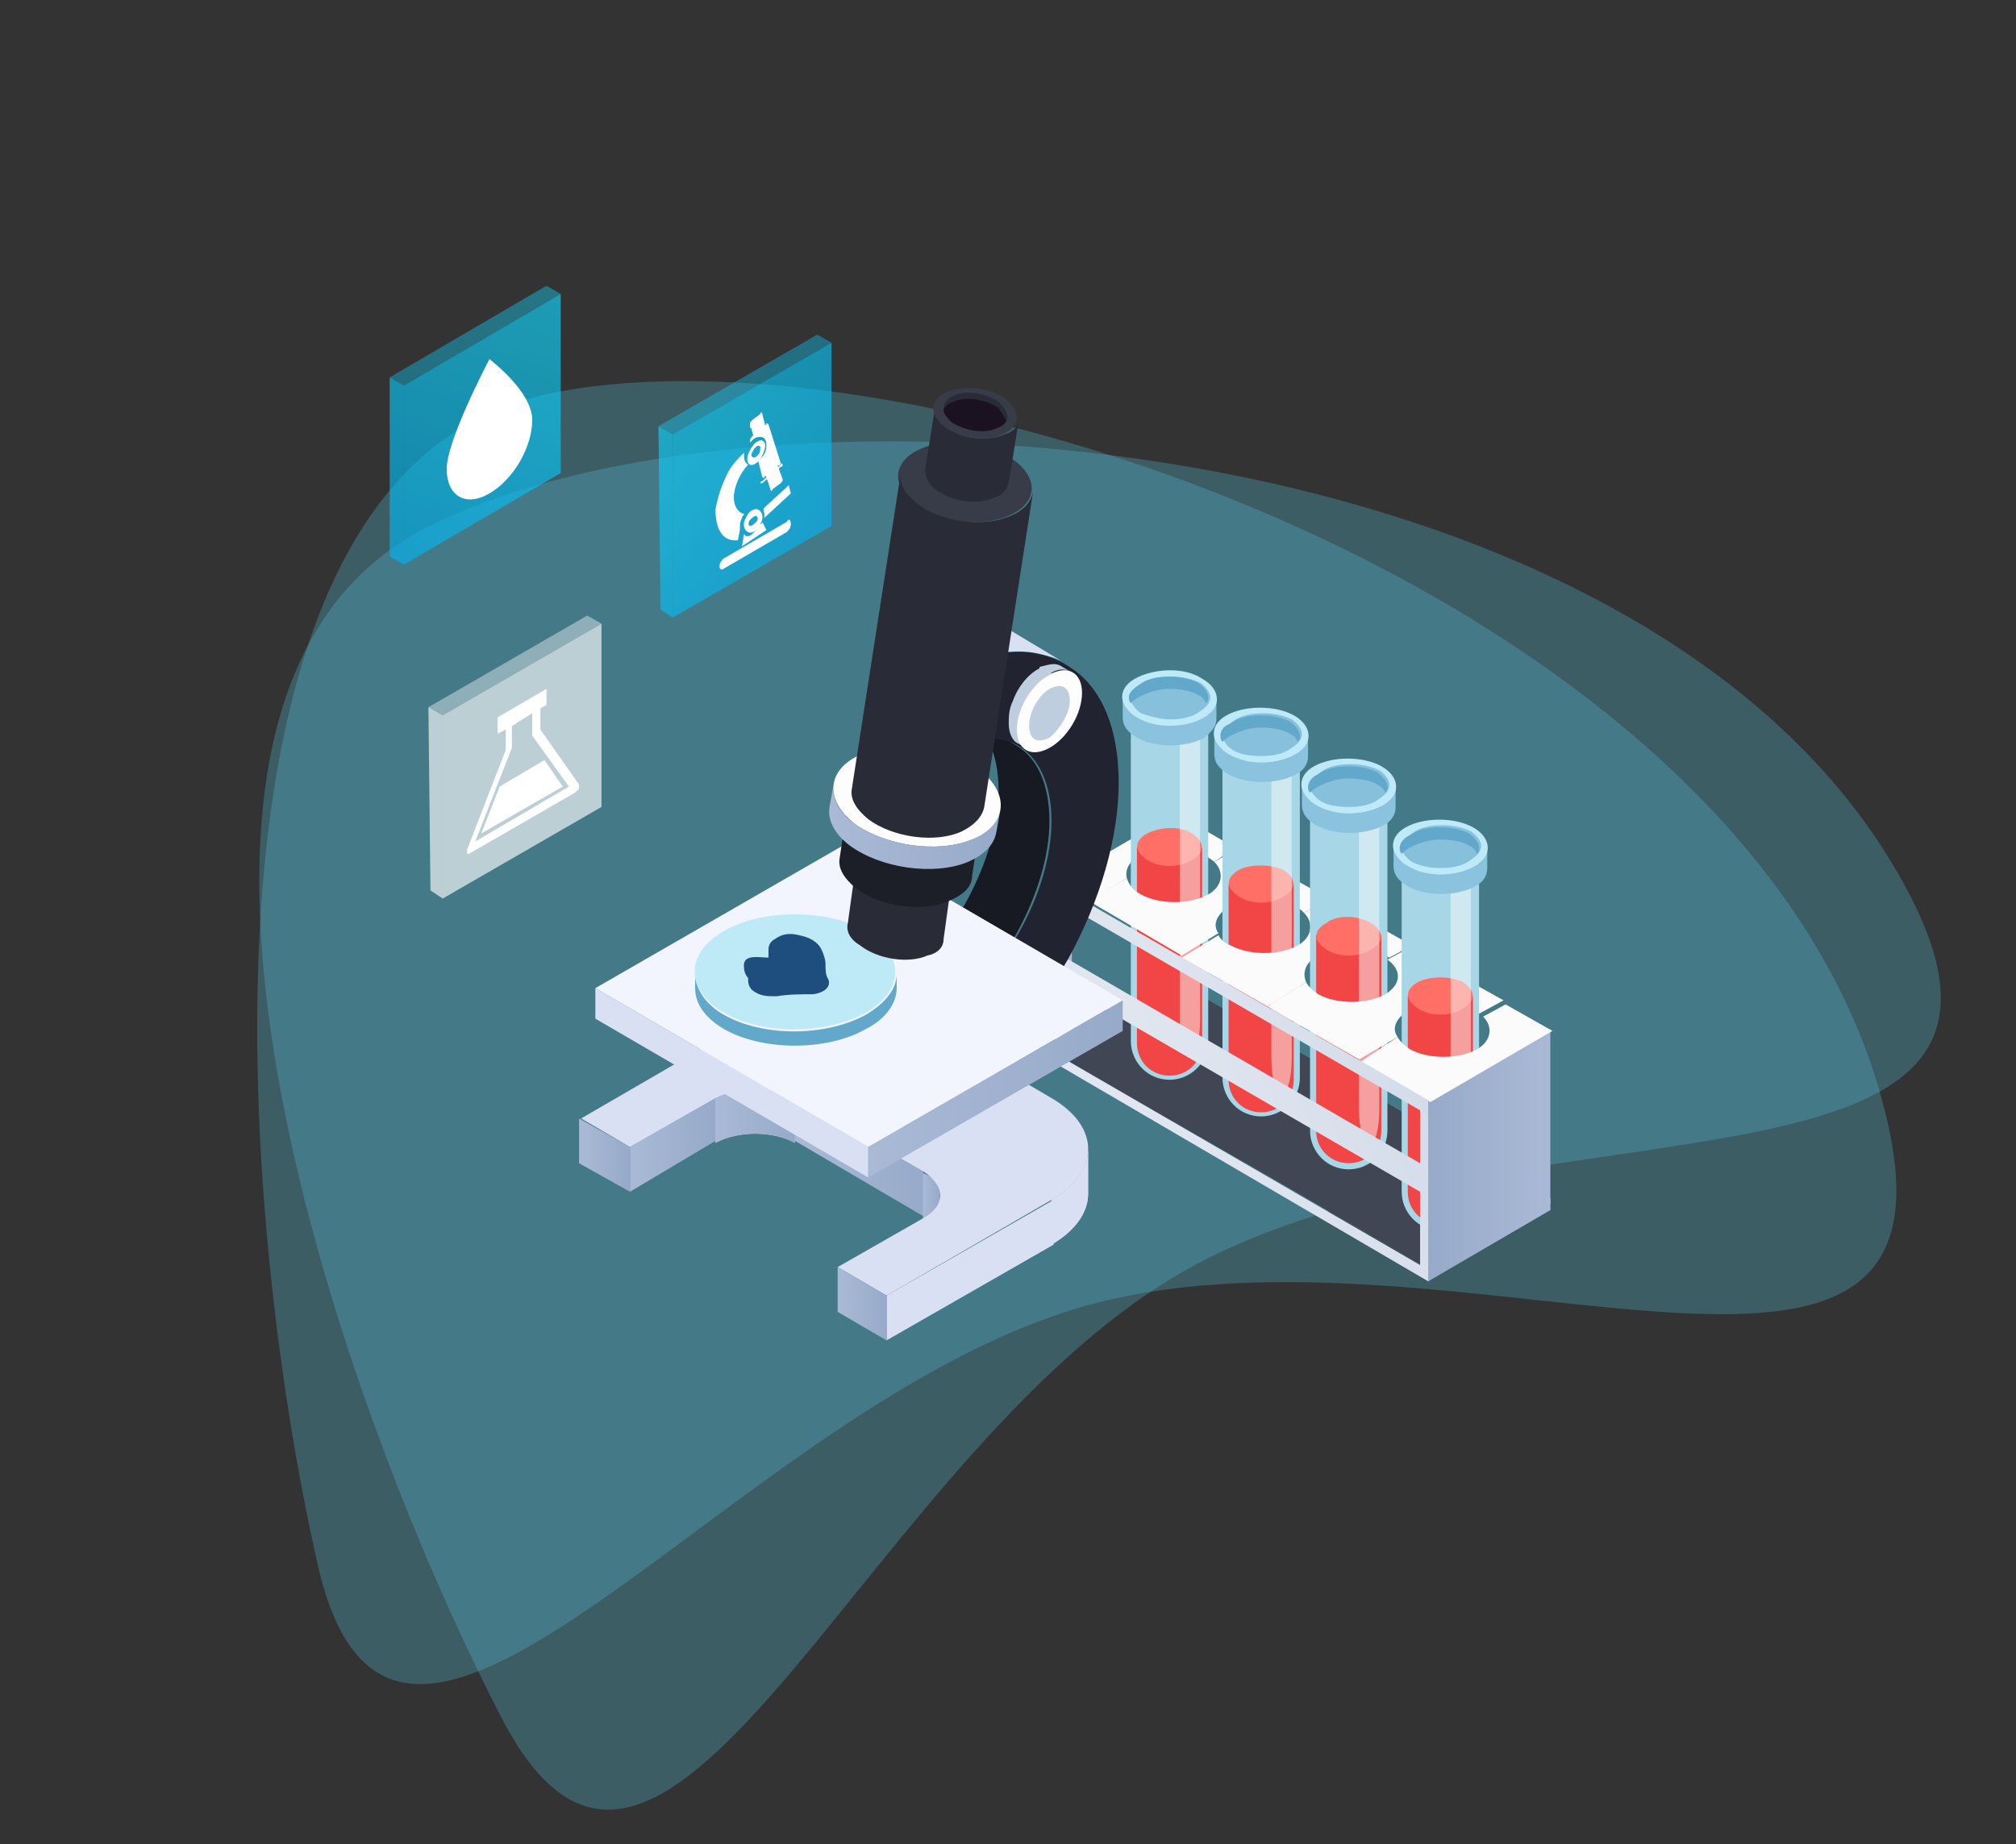 <svg width="388" height="355" viewBox="0 0 388 355" fill="none" xmlns="http://www.w3.org/2000/svg">
<rect x="0" y="0" width="388" height="355" fill="#333333" stroke="none"/>
<path d="M367.583 172.318C399.55 234.129 295.011 209.851 231.238 242.833C167.465 275.816 128.437 392.357 96.47 330.546C64.503 268.736 17.945 134.735 81.718 101.753C145.491 68.771 320.037 80.386 367.583 172.318Z" fill="#55BFD9" fill-opacity="0.3"/>
<path d="M363.299 216.071C378.747 283.923 283.634 234.209 213.629 250.147C143.623 266.086 76.621 369.119 61.173 301.267C45.725 233.416 34.253 92.022 104.259 76.084C174.264 60.145 340.322 115.154 363.299 216.071Z" fill="#55BFD9" fill-opacity="0.3"/>
<path d="M274.878 246.633L298.392 232.917V230.566L274.878 244.282V246.633Z" fill="url(#paint0_linear)"/>
<path d="M289.767 225.472L279.97 219.594L271.348 214.891L255.281 205.486L238.038 195.689L226.673 189.027L203.159 202.743L209.038 206.27L227.457 216.851L243.916 226.256L256.064 233.31L261.551 236.445L274.875 244.283L298.389 230.567L289.767 225.472Z" fill="#414654"/>
<path d="M232.153 164.73C228.626 162.771 222.748 162.771 219.221 164.73C217.262 165.906 216.478 167.474 216.87 169.041L209.032 173.744L202.762 170.217L226.275 156.501L237.64 163.163L233.721 165.906C233.329 165.514 232.545 165.122 232.153 164.73Z" fill="#FCFBFB"/>
<path d="M232.534 135.337V200.391C232.534 204.702 229.007 207.837 225.088 207.837C220.777 207.837 217.642 204.31 217.642 200.391V135.337H232.534Z" fill="#A7D6E7"/>
<path d="M231.361 163.16V200.781C231.361 204.308 228.618 207.052 225.091 207.052C221.564 207.052 218.821 204.308 218.821 200.781V163.16H231.361Z" fill="#F24545"/>
<path d="M229.401 160.417C231.753 161.984 232.144 163.943 229.401 165.511C227.05 167.079 223.131 167.079 220.78 165.511C218.428 163.943 218.037 161.984 220.78 160.417C223.131 159.241 227.05 158.849 229.401 160.417Z" fill="#FF6F65"/>
<path opacity="0.5" d="M230.975 135.337V196.08C230.975 199.999 230.191 203.134 229.016 203.134C227.84 203.134 227.056 199.999 227.056 196.08V135.337H230.975Z" fill="#FBFBFB"/>
<path d="M234.108 138.473V134.554C234.108 135.73 233.324 137.297 231.756 138.081C228.229 140.041 222.743 140.433 218.824 138.081C216.864 136.906 216.081 135.73 216.081 134.162V138.081C216.081 139.649 216.864 140.824 218.824 142C222.351 143.96 228.229 143.96 231.756 142C233.324 140.824 234.108 139.649 234.108 138.473Z" fill="#8BC3DE"/>
<path d="M231.363 130.635C234.89 132.594 235.282 136.121 231.755 138.081C228.228 140.04 222.741 140.432 218.822 138.081C215.295 136.121 214.904 132.594 218.431 130.635C221.958 128.675 227.836 128.283 231.363 130.635Z" fill="#BEE9F7"/>
<path d="M225.088 138.473C227.439 138.473 229.399 138.081 230.966 136.906C232.142 136.122 232.926 135.338 232.926 134.162C232.926 133.379 232.142 132.203 230.966 131.419C229.399 130.635 227.439 130.243 225.48 130.243C223.128 130.243 221.169 130.635 219.601 131.811C218.426 132.595 217.642 133.379 217.642 134.554C217.642 135.338 218.426 136.514 219.601 137.298C220.777 137.689 223.128 138.473 225.088 138.473Z" fill="#86C0DA"/>
<path d="M217.259 134.162C217.259 134.554 217.259 134.946 217.651 135.338C218.043 134.946 218.434 134.554 219.218 134.162C220.786 133.379 222.745 132.595 225.097 132.595C227.056 132.595 229.407 132.987 230.583 133.77C231.367 134.162 231.759 134.554 232.151 135.338C232.542 134.946 232.542 134.554 232.542 134.162C232.542 133.379 231.759 132.203 230.583 131.419C229.015 130.635 227.056 130.243 225.097 130.243C222.745 130.243 220.786 130.635 219.218 131.811C218.043 132.595 217.259 133.379 217.259 134.162Z" fill="#62A8CB"/>
<path d="M206.283 172.957V202.741L204.324 203.525V172.957H206.283Z" fill="url(#paint1_linear)"/>
<path d="M216.867 169.038C217.258 170.214 218.042 171.39 219.61 172.173C223.137 174.133 229.015 174.133 232.542 172.173C235.285 170.606 235.677 167.863 233.718 165.903L238.42 163.16L255.664 172.957L250.961 175.7C250.569 175.309 250.177 174.917 249.393 174.525C245.866 172.565 239.988 172.565 236.461 174.525C234.11 176.092 233.326 178.052 234.502 179.619L227.448 183.93L209.421 173.349L216.867 169.038Z" fill="#FCFBFB"/>
<path d="M250.169 142.391V207.444C250.169 211.755 246.642 214.89 242.723 214.89C238.412 214.89 235.277 211.363 235.277 207.444V142.391H250.169Z" fill="#A7D6E7"/>
<path d="M248.996 170.213V207.835C248.996 211.362 246.253 214.105 242.726 214.105C239.199 214.105 236.455 211.362 236.455 207.835V170.213H248.996Z" fill="#F24545"/>
<path d="M247.036 167.471C249.387 169.038 249.779 170.998 247.036 172.565C244.685 174.133 240.766 174.133 238.415 172.565C236.063 170.998 235.671 169.038 238.415 167.471C240.374 166.295 244.685 166.295 247.036 167.471Z" fill="#FF6F65"/>
<path opacity="0.5" d="M248.61 142.781V203.524C248.61 207.443 247.826 210.578 246.65 210.578C245.475 210.578 244.691 207.443 244.691 203.524V142.781H248.61Z" fill="#FBFBFB"/>
<path d="M251.742 145.526V141.607C251.742 142.783 250.958 144.351 249.391 145.135C245.864 147.094 240.377 147.486 236.458 145.135C234.499 143.959 233.715 142.783 233.715 141.216V145.135C233.715 146.702 234.499 147.878 236.458 149.053C239.985 151.013 245.864 151.013 249.391 149.053C250.958 148.27 251.742 147.094 251.742 145.526Z" fill="#8BC3DE"/>
<path d="M248.998 137.687C252.525 139.646 252.917 143.173 249.39 145.133C245.863 147.092 240.376 147.484 236.457 145.133C232.93 143.173 232.538 139.646 236.065 137.687C239.592 135.727 245.471 135.727 248.998 137.687Z" fill="#BEE9F7"/>
<path d="M242.723 145.526C245.074 145.526 247.034 145.135 248.601 143.959C249.777 143.175 250.561 142.391 250.561 141.216C250.561 140.432 249.777 139.256 248.601 138.472C247.034 137.689 245.074 137.297 243.115 137.297C240.764 137.297 238.804 137.689 237.237 138.864C236.061 139.648 235.277 140.432 235.277 141.608C235.277 142.391 236.061 143.567 237.237 144.351C238.412 145.135 240.372 145.526 242.723 145.526Z" fill="#86C0DA"/>
<path d="M234.894 141.606C234.894 141.998 234.894 142.39 235.286 142.782C235.678 142.39 236.069 141.998 236.853 141.606C238.421 140.822 240.38 140.038 242.732 140.038C244.691 140.038 247.042 140.43 248.218 141.214C249.002 141.606 249.394 141.998 249.786 142.782C250.177 142.39 250.177 141.998 250.177 141.606C250.177 140.822 249.394 139.647 248.218 138.863C246.65 138.079 244.691 137.687 242.732 137.687C240.38 137.687 238.421 138.079 236.853 139.255C235.678 139.647 234.894 140.43 234.894 141.606Z" fill="#62A8CB"/>
<path d="M234.508 180.011C234.899 180.795 235.683 181.579 236.859 181.971C240.386 183.93 246.264 183.93 249.791 181.971C252.535 180.403 252.926 177.66 250.967 175.7L255.67 172.957L271.737 181.971L267.426 184.322C267.034 184.322 267.034 183.93 266.643 183.93C263.116 181.971 257.237 181.971 253.71 183.93C251.359 185.106 250.575 187.065 251.359 189.025L243.913 193.727L227.454 184.322L234.508 180.011Z" fill="#FCFBFB"/>
<path d="M267.023 152.578V217.632C267.023 221.943 263.496 225.078 259.577 225.078C255.266 225.078 252.131 221.551 252.131 217.632V152.578H267.023Z" fill="#A7D6E7"/>
<path d="M265.85 180.01V217.632C265.85 221.159 263.107 223.902 259.58 223.902C256.053 223.902 253.309 221.159 253.309 217.632V180.01H265.85Z" fill="#F24545"/>
<path d="M263.891 177.658C266.242 179.225 266.634 181.185 263.891 182.752C261.539 184.32 257.62 184.32 255.269 182.752C252.918 181.185 252.526 179.225 255.269 177.658C257.228 176.09 261.147 176.09 263.891 177.658Z" fill="#FF6F65"/>
<path opacity="0.5" d="M265.464 152.578V213.321C265.464 217.24 264.68 220.375 263.504 220.375C262.329 220.375 261.545 217.24 261.545 213.321V152.578H265.464Z" fill="#FBFBFB"/>
<path d="M268.596 155.323V151.405C268.596 152.58 267.812 154.148 266.245 154.932C262.718 156.891 257.231 157.283 253.313 154.932C251.353 153.756 250.569 152.58 250.569 151.013V154.932C250.569 156.499 251.353 157.675 253.313 158.851C256.84 160.81 262.718 160.81 266.245 158.851C267.812 158.067 268.596 156.891 268.596 155.323Z" fill="#8BC3DE"/>
<path d="M265.852 147.484C269.379 149.444 269.771 152.971 266.244 154.93C262.717 156.89 257.23 157.282 253.312 154.93C249.784 152.971 249.393 149.444 252.92 147.484C256.447 145.525 262.325 145.525 265.852 147.484Z" fill="#BEE9F7"/>
<path d="M259.577 155.324C261.928 155.324 263.888 154.932 265.455 153.756C266.631 152.972 267.415 152.188 267.415 151.013C267.415 150.229 266.631 149.053 265.455 148.27C263.888 147.486 261.928 147.094 259.969 147.094C257.618 147.094 255.658 147.486 254.091 148.661C252.915 149.445 252.131 150.229 252.131 151.405C252.131 152.188 252.915 153.364 254.091 154.148C255.266 154.932 257.226 155.324 259.577 155.324Z" fill="#86C0DA"/>
<path d="M251.748 151.403C251.748 151.795 251.748 152.187 252.14 152.579C252.532 152.187 252.924 151.795 253.707 151.403C255.275 150.619 257.234 149.836 259.586 149.836C261.545 149.836 263.897 150.228 265.072 151.011C265.856 151.403 266.248 151.795 266.64 152.579C267.032 152.187 267.032 151.795 267.032 151.403C267.032 150.619 266.248 149.444 265.072 148.66C263.505 147.876 261.545 147.484 259.586 147.484C257.234 147.484 255.275 147.876 253.707 149.052C252.532 149.444 251.748 150.619 251.748 151.403Z" fill="#62A8CB"/>
<path d="M283.883 194.512C280.356 192.553 274.478 192.553 270.951 194.512C268.599 196.08 267.815 198.039 268.991 199.607L261.545 203.918L256.059 200.783L243.91 193.729L251.356 189.026C251.748 189.81 252.532 190.594 253.707 191.377C257.234 193.337 263.113 193.337 266.64 191.377C269.775 189.418 269.775 186.675 267.032 184.715L271.342 182.364L279.572 187.066L289.369 192.553L285.059 194.904C284.667 195.296 284.275 194.904 283.883 194.512Z" fill="#FCFBFB"/>
<path d="M284.658 164.335V229.388C284.658 233.699 281.131 236.834 277.212 236.834C272.901 236.834 269.766 233.307 269.766 229.388V164.335H284.658Z" fill="#A7D6E7"/>
<path d="M283.485 191.767V229.388C283.485 232.915 280.742 235.659 277.215 235.659C273.688 235.659 270.945 232.915 270.945 229.388V191.767H283.485Z" fill="#F24545"/>
<path d="M281.525 189.025C283.877 190.592 284.269 192.552 281.525 194.119C279.174 195.687 275.255 195.687 272.904 194.119C270.552 192.552 270.161 190.592 272.904 189.025C275.255 187.849 279.174 187.849 281.525 189.025Z" fill="#FF6F65"/>
<path opacity="0.5" d="M283.099 164.335V225.078C283.099 228.996 282.315 232.132 281.14 232.132C279.964 232.132 279.18 228.996 279.18 225.078V164.335H283.099Z" fill="#FBFBFB"/>
<path d="M286.231 167.08V163.161C286.231 164.337 285.447 165.905 283.88 166.688C280.353 168.648 274.866 169.04 270.948 166.688C268.988 165.513 268.204 164.337 268.204 162.769V166.688C268.204 168.256 268.988 169.432 270.948 170.607C274.475 172.567 280.353 172.567 283.88 170.607C285.447 169.823 286.231 168.648 286.231 167.08Z" fill="#8BC3DE"/>
<path d="M283.487 159.241C287.014 161.201 287.406 164.728 283.879 166.687C280.352 168.647 274.865 169.038 270.947 166.687C267.42 164.728 267.028 161.201 270.555 159.241C274.082 157.282 279.96 157.282 283.487 159.241Z" fill="#BEE9F7"/>
<path d="M277.212 167.08C279.563 167.08 281.523 166.688 283.09 165.512C284.266 164.729 285.05 163.945 285.05 162.769C285.05 161.986 284.266 160.81 283.09 160.026C281.523 159.242 279.563 158.851 277.604 158.851C275.252 158.851 273.293 159.242 271.725 160.418C270.55 161.202 269.766 161.986 269.766 163.161C269.766 163.945 270.55 165.121 271.725 165.904C273.293 166.688 275.252 167.08 277.212 167.08Z" fill="#86C0DA"/>
<path d="M269.383 163.16C269.383 163.552 269.383 163.944 269.775 164.336C270.167 163.944 270.558 163.552 271.342 163.16C272.91 162.376 274.869 161.592 277.221 161.592C279.18 161.592 281.531 161.984 282.707 162.768C283.491 163.16 283.883 163.552 284.275 164.336C284.667 163.944 284.667 163.552 284.667 163.16C284.667 162.376 283.883 161.2 282.707 160.417C281.14 159.633 279.18 159.241 277.221 159.241C274.869 159.241 272.91 159.633 271.342 160.809C270.167 161.2 269.383 162.376 269.383 163.16Z" fill="#62A8CB"/>
<path d="M274.863 246.634L298.377 231.742V198.04L274.863 212.148V246.634Z" fill="url(#paint2_linear)"/>
<path d="M268.997 199.606C269.389 200.39 270.173 201.174 271.348 201.958C274.875 203.917 280.754 203.917 284.281 201.958C287.024 200.39 287.416 197.647 285.456 195.687L289.767 193.336L298.781 198.431L275.267 212.147L261.943 204.309L268.997 199.606Z" fill="#FCFBFB"/>
<path d="M274.875 246.635V244.284V230.176V224.689V213.717V211.757L203.159 170.217V172.568V182.757V186.676V202.352V204.703L274.875 246.635ZM273.308 213.717V223.906L204.335 183.933V173.744L273.308 213.717ZM273.308 243.5L204.335 203.528V189.42L273.308 229.392V243.5Z" fill="url(#paint3_linear)"/>
<path d="M185.518 207.445L175.329 201.567V186.283L185.518 192.161V207.445Z" fill="#DAE0F4"/>
<path d="M186.302 172.957C189.829 166.295 192.181 158.849 192.181 152.187C192.181 145.133 189.829 140.038 185.91 137.687L195.708 143.565C199.626 145.917 201.978 151.011 201.978 158.065C201.978 164.728 199.627 172.173 196.099 178.835C193.356 183.93 189.437 189.025 185.127 192.552L175.329 186.673C179.64 182.754 183.559 178.052 186.302 172.957Z" fill="#181A23"/>
<path d="M194.924 121.62C193.749 120.836 192.181 120.444 190.614 120.053C185.911 118.877 180.816 119.661 175.33 122.012L185.127 127.89C190.614 125.539 196.1 124.755 200.411 125.931C201.978 126.323 203.546 126.715 204.722 127.499L194.924 121.62Z" fill="#DAE0F4"/>
<path d="M185.127 142.782L175.329 136.903V122.012L185.127 127.89V142.782Z" fill="#DAE0F4"/>
<path d="M185.127 127.889C193.356 124.362 200.802 124.754 206.289 128.673C212.167 132.592 215.302 140.429 215.302 150.618C215.302 161.199 211.775 173.348 205.505 184.713C200.019 194.118 192.965 202.348 185.519 207.834V192.551C194.924 184.713 202.37 170.213 202.37 158.064C202.37 145.916 195.316 139.646 185.519 143.173L185.127 127.889Z" fill="#212430"/>
<path d="M204.332 128.285C203.157 127.501 201.981 127.893 200.414 128.285C200.414 128.285 200.022 128.285 200.022 128.677C197.67 129.853 195.711 132.596 194.927 134.947C194.143 136.515 194.143 138.082 194.143 139.258C194.143 141.217 194.927 142.785 196.103 143.177L198.062 144.353C196.887 143.569 196.103 142.393 196.103 140.434C196.103 138.866 196.495 137.69 196.887 136.123C198.062 133.38 200.022 131.028 201.981 129.852C201.981 129.852 202.373 129.853 202.373 129.461C203.941 128.677 205.116 128.677 206.292 129.461L204.332 128.285Z" fill="#BFCEDE"/>
<path d="M201.976 129.851C205.503 127.892 208.246 129.459 208.246 133.378C208.246 137.297 205.503 142 201.976 143.959C198.449 145.919 195.705 144.351 195.705 140.432C195.705 136.513 198.449 131.811 201.976 129.851Z" fill="#FDFDFD"/>
<path d="M201.981 132.594C204.332 131.419 205.9 132.202 205.9 134.946C205.9 137.297 203.94 140.432 201.981 142C199.63 143.175 198.062 142.391 198.062 139.648C198.062 136.905 200.021 133.77 201.981 132.594Z" fill="#BFCEDE"/>
<path d="M152.986 211.364V219.985C148.675 217.634 142.013 217.634 137.702 219.985V211.364C141.621 208.621 148.675 208.621 152.986 211.364Z" fill="#DAE0F4"/>
<path d="M152.986 211.364V219.985C148.675 217.634 142.013 217.634 137.702 219.985V211.364C141.621 208.621 148.675 208.621 152.986 211.364Z" fill="url(#paint4_linear)"/>
<path d="M137.706 211.365V219.595L121.246 229.392V220.771L137.706 211.365Z" fill="url(#paint5_linear)"/>
<path d="M121.246 220.771V229.392L111.449 223.906V215.284L121.246 220.771Z" fill="url(#paint6_linear)"/>
<path d="M177.684 225.473V234.095L152.995 219.595V211.365L177.684 225.473Z" fill="url(#paint7_linear)"/>
<path d="M180.807 230.177V238.798C180.807 237.231 179.632 235.663 177.672 234.487V225.866C180.024 226.65 180.807 228.609 180.807 230.177Z" fill="#DAE0F4"/>
<path d="M180.807 230.177V238.798C180.807 237.231 179.632 235.663 177.672 234.487V225.866C180.024 226.65 180.807 228.609 180.807 230.177Z" fill="url(#paint8_linear)"/>
<path d="M209.418 221.162V229.784C209.418 233.311 207.067 236.838 202.364 239.581V230.96C207.067 228.216 209.418 224.689 209.418 221.162Z" fill="#DAE0F4"/>
<path d="M209.418 221.162V229.784C209.418 233.311 207.067 236.838 202.364 239.581V230.96C207.067 228.216 209.418 224.689 209.418 221.162Z" fill="#DAE0F4"/>
<path d="M202.765 230.96V239.581L170.63 258V249.378L202.765 230.96Z" fill="#DAE0F4"/>
<path d="M202.373 211.365C211.778 216.852 211.778 225.473 202.373 230.96L170.63 249.379L161.225 243.892L177.684 234.487C181.995 232.135 181.995 228.217 177.684 225.473L152.995 211.365C148.684 209.014 142.022 209.014 137.711 211.365L121.252 220.771L111.847 215.284L143.59 196.865C152.995 191.379 168.279 191.379 177.684 196.865L202.373 211.365Z" fill="#DAE0F4"/>
<path d="M170.621 249.378V257.999L161.216 252.513V243.891L170.621 249.378Z" fill="url(#paint9_linear)"/>
<path d="M177.292 218.81L158.873 208.229V203.918L177.292 214.499V218.81Z" fill="url(#paint10_linear)"/>
<path d="M186.691 198.04L168.272 187.459C170.624 185.891 172.975 185.891 174.543 186.675L192.962 197.256C191.394 196.473 189.043 196.865 186.691 198.04Z" fill="#DAE0F4"/>
<path d="M192.967 197.258L174.549 186.677C174.549 186.677 174.94 186.677 174.94 187.069L192.967 197.258C193.359 197.258 193.359 197.65 192.967 197.258Z" fill="#ADADAD"/>
<path d="M177.292 214.498L158.873 203.917C158.873 199.607 160.832 194.904 163.968 191.377L182.386 201.958C179.251 205.485 177.292 210.579 177.292 214.498Z" fill="url(#paint11_linear)"/>
<path d="M182.39 201.958L163.971 191.377C165.146 189.809 166.714 188.634 168.281 187.458L186.7 198.039C185.133 199.215 183.565 200.39 182.39 201.958Z" fill="#DAE0F4"/>
<path d="M186.694 198.039C191.789 194.904 196.1 197.647 196.1 203.525V207.836L177.289 218.809V214.498C177.289 208.62 181.6 201.174 186.694 198.039Z" fill="url(#paint12_linear)"/>
<path d="M167.099 226.647L114.586 196.08V190.202L167.099 220.769V226.647Z" fill="#DAE0F4"/>
<path d="M167.101 220.769L114.587 190.201L163.574 161.985L216.087 192.552L167.101 220.769Z" fill="#F2F4FE"/>
<path d="M216.079 192.552V198.43L167.093 226.646V220.768L216.079 192.552Z" fill="url(#paint13_linear)"/>
<path d="M133.783 187.458C133.783 190.201 135.743 193.336 139.27 195.296C146.716 199.607 158.864 199.607 166.702 195.296C170.621 192.944 172.58 190.201 172.58 187.458V189.025V190.201C172.58 192.944 170.621 196.08 166.702 198.039C159.256 202.35 146.716 202.35 139.27 198.039C135.351 195.688 133.783 192.944 133.783 190.201V188.634V187.458Z" fill="#62A8CB"/>
<path d="M139.276 179.229C131.83 183.54 131.83 190.594 139.276 194.904C146.722 199.215 158.87 199.215 166.708 194.904C174.154 190.594 174.154 183.54 166.708 179.229C159.262 174.918 146.722 174.918 139.276 179.229Z" fill="#BEE9F7"/>
<path d="M159.268 188.241C158.876 187.457 158.876 186.674 158.876 185.498C158.876 184.714 158.484 183.538 158.092 182.755C157.308 181.187 155.741 180.403 153.781 180.011C152.214 179.62 150.646 179.619 149.079 180.795C148.295 181.187 147.903 181.971 147.903 182.755C147.903 183.146 147.903 183.93 147.903 184.322C145.943 184.322 142.808 183.538 143.2 186.282C143.2 187.065 143.592 187.849 143.984 188.241C143.984 189.025 143.984 189.809 144.768 190.592C146.335 191.768 147.511 191.768 149.47 191.768C151.822 191.376 154.173 191.376 156.524 191.376C159.268 190.984 160.051 189.417 159.268 188.241Z" fill="#1E4E7D"/>
<path d="M181.599 180.798L183.167 169.433C182.775 170.609 181.991 171.785 180.032 172.568C176.113 174.136 170.235 173.352 167.099 170.609C165.532 169.433 164.748 167.866 164.748 166.298L163.18 177.663C162.789 179.23 163.572 180.798 165.532 181.974C169.059 184.717 174.937 185.501 178.464 183.933C180.424 183.541 181.599 182.365 181.599 180.798Z" fill="#292B37"/>
<path d="M187.084 168.646L189.435 152.971C189.043 154.93 187.868 156.498 185.125 157.673C179.638 160.025 171.8 158.849 167.098 155.322C164.746 153.363 163.571 151.403 163.962 149.444L161.611 165.119C161.219 167.079 162.395 169.038 164.746 170.998C169.449 174.525 177.679 175.7 182.773 173.349C185.516 172.173 187.084 170.606 187.084 168.646Z" fill="#1C1E28"/>
<path d="M191.785 160.026L192.569 155.715C192.177 158.067 190.217 160.026 187.082 161.594C180.42 164.337 170.231 162.77 164.353 158.459C161.218 156.107 160.042 153.364 160.434 151.013L159.65 155.324C159.258 157.675 160.434 160.418 163.569 162.77C169.447 167.08 179.636 168.648 186.299 165.905C189.826 164.337 191.393 162.378 191.785 160.026Z" fill="url(#paint14_linear)"/>
<path d="M165.917 145.133C159.255 147.876 158.471 153.754 164.349 158.457C170.228 162.768 180.417 164.335 187.079 161.592C193.741 158.849 194.525 152.971 188.646 148.268C182.768 143.957 172.579 142.39 165.917 145.133Z" fill="#FDFDFD"/>
<path d="M195.308 88.701C200.011 92.228 199.619 96.931 194.132 99.282C188.646 101.633 180.808 100.458 176.106 96.931C171.403 93.404 171.795 88.701 177.281 86.35C182.768 83.999 190.605 85.174 195.308 88.701Z" fill="#383C48"/>
<path d="M189.426 155.324L198.832 94.582C198.44 96.541 197.264 98.109 194.521 99.284C189.035 101.636 181.197 100.46 176.494 96.933C174.143 94.973 172.967 93.014 173.359 91.055L163.954 151.797C163.562 153.757 164.737 155.716 167.089 157.676C171.791 161.203 180.021 162.378 185.116 160.027C187.467 158.851 189.035 157.284 189.426 155.324Z" fill="#292B37"/>
<path d="M194.123 93.015L196.082 80.866C196.082 82.042 194.906 83.218 193.339 83.609C189.812 85.177 184.717 84.393 181.974 82.042C180.407 80.866 179.623 79.691 180.015 78.123L178.055 90.272C178.055 91.447 178.447 93.015 180.015 94.191C183.15 96.542 188.244 97.326 191.379 95.758C192.947 95.366 193.731 94.19 194.123 93.015Z" fill="#292B37"/>
<path d="M182.369 75.378C178.842 76.945 178.842 79.689 181.585 82.04C184.72 84.392 189.815 85.175 192.95 83.608C196.477 82.04 196.477 79.297 193.733 76.945C190.99 74.594 185.896 74.202 182.369 75.378Z" fill="#383C48"/>
<path d="M193.739 80.866C193.347 81.65 192.956 82.042 191.78 82.433C189.429 83.609 185.51 82.825 183.158 81.258C182.375 80.474 181.591 79.69 181.591 78.906C181.591 77.731 181.983 76.947 183.55 76.163C185.902 74.988 189.821 75.771 192.172 77.339C193.739 78.906 194.131 80.082 193.739 80.866Z" fill="#292B37"/>
<path d="M193.739 80.865C193.348 81.649 192.956 82.041 191.78 82.433C189.429 83.608 185.51 82.824 183.158 81.257C182.375 80.473 181.591 79.689 181.591 78.906C181.983 78.122 182.375 77.73 183.55 77.338C185.902 76.162 189.821 76.946 192.172 78.514C192.956 79.689 193.348 80.473 193.739 80.865Z" fill="#1A1121"/>
<g opacity="0.8">
<path opacity="0.8" d="M85.198 137.689L82.455 136.122L82.847 171.392L85.198 172.959V137.689Z" fill="white"/>
<path opacity="0.5" d="M115.766 120.054L113.023 118.487L82.455 136.122L85.199 137.689L115.766 120.054Z" fill="white"/>
<path opacity="0.8" d="M85.195 137.691V172.961L115.763 155.326V120.056L85.195 137.691Z" fill="white"/>
</g>
<path d="M96.162 151.404L92.635 160.417L108.311 151.404L104.784 146.309L96.162 151.404Z" fill="white"/>
<path d="M110.665 152.578L90.287 164.335C89.895 164.335 89.895 164.335 89.895 164.335C89.895 164.335 89.895 163.943 89.895 163.551L97.341 144.349V139.646C97.341 139.254 97.733 138.862 98.125 138.47L103.219 135.335C103.611 134.943 104.003 135.335 104.003 135.727V140.43L111.449 151.011C111.449 151.011 111.449 151.403 111.449 151.794C111.057 152.186 111.057 152.186 110.665 152.578ZM91.463 161.984L109.49 151.403L102.435 141.605C102.435 141.605 102.435 141.605 102.435 141.214V137.295L98.517 139.646V143.565V143.957L91.463 161.984Z" fill="white"/>
<path d="M95.773 138.08V141.215L98.125 140.039L102.827 136.904L105.179 135.728V132.593L95.773 138.08Z" fill="white"/>
<g opacity="0.8">
<path opacity="0.8" d="M129.47 83.606L126.727 82.038L127.118 117.308L129.47 118.876V83.606Z" fill="url(#paint15_linear)"/>
<path opacity="0.5" d="M160.038 65.971L157.295 64.403L126.728 82.038L129.471 83.606L160.038 65.971Z" fill="url(#paint16_linear)"/>
<path opacity="0.8" d="M129.467 83.607V118.877L160.034 101.242V65.972L129.467 83.607Z" fill="url(#paint17_linear)"/>
</g>
<path d="M147.503 102.025L146.719 100.458C146.719 100.458 146.719 100.849 146.327 100.849C145.935 101.633 145.151 102.417 144.759 102.809C144.368 103.201 143.976 103.201 143.584 103.201L143.192 102.809L142.8 105.16L147.503 102.025Z" fill="white"/>
<path d="M145.931 98.106C145.147 97.715 143.971 98.498 143.579 99.674C142.796 100.85 143.187 102.025 143.971 102.417C144.755 102.809 145.931 102.025 146.323 100.85C147.106 99.674 146.714 98.498 145.931 98.106ZM145.539 100.458C145.147 100.85 144.755 101.241 144.363 101.241C143.971 101.241 143.971 100.458 144.363 100.066C144.755 99.674 145.147 99.282 145.539 99.282C145.931 99.674 145.931 100.066 145.539 100.458Z" fill="white"/>
<path d="M149.453 89.091L147.102 90.659L148.277 94.186C148.277 94.578 148.669 94.578 148.669 94.186L150.237 93.01C150.629 92.618 150.629 92.619 150.629 92.227L149.453 89.091Z" fill="white"/>
<path d="M145.146 84.39L147.497 82.823L146.713 79.687C146.713 79.296 146.322 79.296 146.322 79.687L144.754 80.863C144.362 81.255 144.362 81.255 144.362 81.647L145.146 84.39Z" fill="white"/>
<path d="M146.713 80.078C146.713 79.686 146.321 79.686 146.321 80.078L144.753 81.254C144.362 81.646 144.362 81.646 144.362 82.038V82.43L146.713 80.078Z" fill="white"/>
<path d="M150.632 89.485C150.632 89.485 150.632 89.877 150.24 89.877L146.713 93.012H146.321C146.321 93.012 146.321 92.62 146.713 92.62L150.24 89.485C150.24 89.093 150.632 89.093 150.632 89.485Z" fill="white"/>
<path d="M150.24 89.092L147.889 81.646C147.889 81.646 147.497 81.254 147.497 81.646L144.754 83.997C144.754 83.997 144.362 84.389 144.362 84.781V85.173C144.754 84.781 144.754 84.781 145.146 84.389C145.929 83.997 146.713 83.997 147.105 84.389C147.497 84.781 147.497 85.565 147.497 85.957C147.497 86.74 147.105 87.524 146.713 87.916C146.321 88.308 146.321 88.308 145.929 88.7L146.713 91.835C146.713 91.835 147.105 92.227 147.105 91.835L149.848 89.484C149.848 89.876 150.24 89.484 150.24 89.092Z" fill="white"/>
<path d="M147.115 85.174C146.723 84.391 145.547 84.783 144.763 85.958C143.979 87.134 143.588 88.31 143.979 89.093C144.371 89.877 145.547 89.485 146.331 88.31C147.115 87.134 147.506 85.566 147.115 85.174ZM145.939 87.526C145.547 87.918 145.155 88.31 144.763 87.918C144.371 87.526 144.763 87.134 145.155 86.35C145.547 85.958 145.939 85.566 146.331 85.958C146.331 86.35 146.331 87.134 145.939 87.526Z" fill="white"/>
<path d="M147.108 98.891C147.108 99.283 147.108 99.283 147.108 99.675L152.202 94.972L151.81 93.404L147.108 97.715C146.716 98.107 147.108 98.499 147.108 98.891Z" fill="white"/>
<path d="M141.23 95.754C141.23 93.794 142.405 91.051 143.973 89.483C143.973 89.483 143.973 89.483 143.581 89.091C143.189 88.7 143.189 87.916 143.189 87.524V87.132C142.013 88.308 140.838 89.483 140.054 91.051C138.878 93.402 138.095 95.754 137.703 98.105C137.703 100.064 138.095 104.375 142.013 103.983L142.405 102.024V101.632C142.405 100.848 142.405 100.456 142.797 99.672C142.797 99.281 143.189 99.281 143.189 98.889C142.405 98.889 141.23 97.713 141.23 95.754Z" fill="white"/>
<path d="M152.2 100.848C152.2 101.632 151.808 102.024 151.416 102.416L139.267 109.47C138.875 109.862 138.483 109.47 138.483 109.078C138.483 108.294 138.875 107.902 139.267 107.51L151.416 100.456C151.808 99.673 152.2 100.064 152.2 100.848Z" fill="white"/>
<g opacity="0.8">
<path opacity="0.8" d="M77.743 74.202L75 72.635V107.121L77.743 108.689V74.202Z" fill="url(#paint18_linear)"/>
<path opacity="0.5" d="M107.919 56.568L105.175 55L75 72.635L77.743 74.202L107.919 56.568Z" fill="url(#paint19_linear)"/>
<path opacity="0.8" d="M77.74 74.204V108.69L107.916 91.055V56.569L77.74 74.204Z" fill="url(#paint20_linear)"/>
</g>
<path d="M94.206 69.106C93.814 69.89 85.976 84.782 85.976 90.269C85.976 95.363 89.503 97.714 94.206 94.971C98.908 92.228 102.435 85.958 102.435 80.863C102.435 75.377 94.597 69.498 94.206 69.106Z" fill="white"/>
<defs>
<linearGradient id="paint0_linear" x1="298.549" y1="238.59" x2="274.871" y2="238.59" gradientUnits="userSpaceOnUse">
<stop stop-color="#AABAD6"/>
<stop offset="1" stop-color="#96AAC9"/>
</linearGradient>
<linearGradient id="paint1_linear" x1="206.176" y1="188.27" x2="204.469" y2="188.27" gradientUnits="userSpaceOnUse">
<stop stop-color="#AABAD6"/>
<stop offset="1" stop-color="#96AAC9"/>
</linearGradient>
<linearGradient id="paint2_linear" x1="298.564" y1="222.449" x2="274.856" y2="222.449" gradientUnits="userSpaceOnUse">
<stop stop-color="#AABAD6"/>
<stop offset="1" stop-color="#96AAC9"/>
</linearGradient>
<linearGradient id="paint3_linear" x1="194.745" y1="230.877" x2="333.911" y2="160.764" gradientUnits="userSpaceOnUse">
<stop offset="0.005" stop-color="#E4E9F2"/>
<stop offset="0.275" stop-color="#DFE5EF"/>
<stop offset="0.598" stop-color="#D0D9E8"/>
<stop offset="0.948" stop-color="#B8C5DC"/>
<stop offset="1" stop-color="#B4C2DA"/>
</linearGradient>
<linearGradient id="paint4_linear" x1="137.514" y1="214.581" x2="152.936" y2="214.581" gradientUnits="userSpaceOnUse">
<stop stop-color="#AABAD6"/>
<stop offset="1" stop-color="#96AAC9"/>
</linearGradient>
<linearGradient id="paint5_linear" x1="121.068" y1="220.285" x2="137.543" y2="220.285" gradientUnits="userSpaceOnUse">
<stop stop-color="#AABAD6"/>
<stop offset="1" stop-color="#96AAC9"/>
</linearGradient>
<linearGradient id="paint6_linear" x1="111.578" y1="222.326" x2="121.091" y2="222.326" gradientUnits="userSpaceOnUse">
<stop stop-color="#AABAD6"/>
<stop offset="1" stop-color="#96AAC9"/>
</linearGradient>
<linearGradient id="paint7_linear" x1="152.92" y1="222.65" x2="177.695" y2="222.65" gradientUnits="userSpaceOnUse">
<stop stop-color="#AABAD6"/>
<stop offset="1" stop-color="#96AAC9"/>
</linearGradient>
<linearGradient id="paint8_linear" x1="177.659" y1="232.04" x2="180.898" y2="232.04" gradientUnits="userSpaceOnUse">
<stop stop-color="#AABAD6"/>
<stop offset="1" stop-color="#96AAC9"/>
</linearGradient>
<linearGradient id="paint9_linear" x1="161.261" y1="251.012" x2="170.774" y2="251.012" gradientUnits="userSpaceOnUse">
<stop stop-color="#AABAD6"/>
<stop offset="1" stop-color="#96AAC9"/>
</linearGradient>
<linearGradient id="paint10_linear" x1="159.039" y1="211.385" x2="177.362" y2="211.385" gradientUnits="userSpaceOnUse">
<stop stop-color="#AABAD6"/>
<stop offset="1" stop-color="#96AAC9"/>
</linearGradient>
<linearGradient id="paint11_linear" x1="159.039" y1="202.952" x2="182.44" y2="202.952" gradientUnits="userSpaceOnUse">
<stop stop-color="#AABAD6"/>
<stop offset="1" stop-color="#96AAC9"/>
</linearGradient>
<linearGradient id="paint12_linear" x1="177.347" y1="207.884" x2="196.3" y2="207.884" gradientUnits="userSpaceOnUse">
<stop stop-color="#AABAD6"/>
<stop offset="1" stop-color="#96AAC9"/>
</linearGradient>
<linearGradient id="paint13_linear" x1="166.949" y1="209.551" x2="216.112" y2="209.551" gradientUnits="userSpaceOnUse">
<stop stop-color="#AABAD6"/>
<stop offset="1" stop-color="#96AAC9"/>
</linearGradient>
<linearGradient id="paint14_linear" x1="159.798" y1="159.119" x2="192.476" y2="159.119" gradientUnits="userSpaceOnUse">
<stop stop-color="#AABAD6"/>
<stop offset="1" stop-color="#96AAC9"/>
</linearGradient>
<linearGradient id="paint15_linear" x1="105.72" y1="82.345" x2="149.165" y2="117.462" gradientUnits="userSpaceOnUse">
<stop stop-color="#14DCFF"/>
<stop offset="0.288" stop-color="#0ED0FA"/>
<stop offset="1" stop-color="#00B1EF"/>
</linearGradient>
<linearGradient id="paint16_linear" x1="124.634" y1="58.947" x2="168.079" y2="94.063" gradientUnits="userSpaceOnUse">
<stop stop-color="#14DCFF"/>
<stop offset="0.288" stop-color="#0ED0FA"/>
<stop offset="1" stop-color="#00B1EF"/>
</linearGradient>
<linearGradient id="paint17_linear" x1="116.212" y1="69.364" x2="159.656" y2="104.48" gradientUnits="userSpaceOnUse">
<stop stop-color="#14DCFF"/>
<stop offset="0.288" stop-color="#0ED0FA"/>
<stop offset="1" stop-color="#00B1EF"/>
</linearGradient>
<linearGradient id="paint18_linear" x1="92.21" y1="44.01" x2="70.492" y2="107.888" gradientUnits="userSpaceOnUse">
<stop stop-color="#14DCFF"/>
<stop offset="0.288" stop-color="#0ED0FA"/>
<stop offset="1" stop-color="#00B1EF"/>
</linearGradient>
<linearGradient id="paint19_linear" x1="97.744" y1="45.892" x2="76.026" y2="109.769" gradientUnits="userSpaceOnUse">
<stop stop-color="#14DCFF"/>
<stop offset="0.288" stop-color="#0ED0FA"/>
<stop offset="1" stop-color="#00B1EF"/>
</linearGradient>
<linearGradient id="paint20_linear" x1="104.438" y1="48.17" x2="82.72" y2="112.048" gradientUnits="userSpaceOnUse">
<stop stop-color="#14DCFF"/>
<stop offset="0.288" stop-color="#0ED0FA"/>
<stop offset="1" stop-color="#00B1EF"/>
</linearGradient>
</defs>
</svg>
